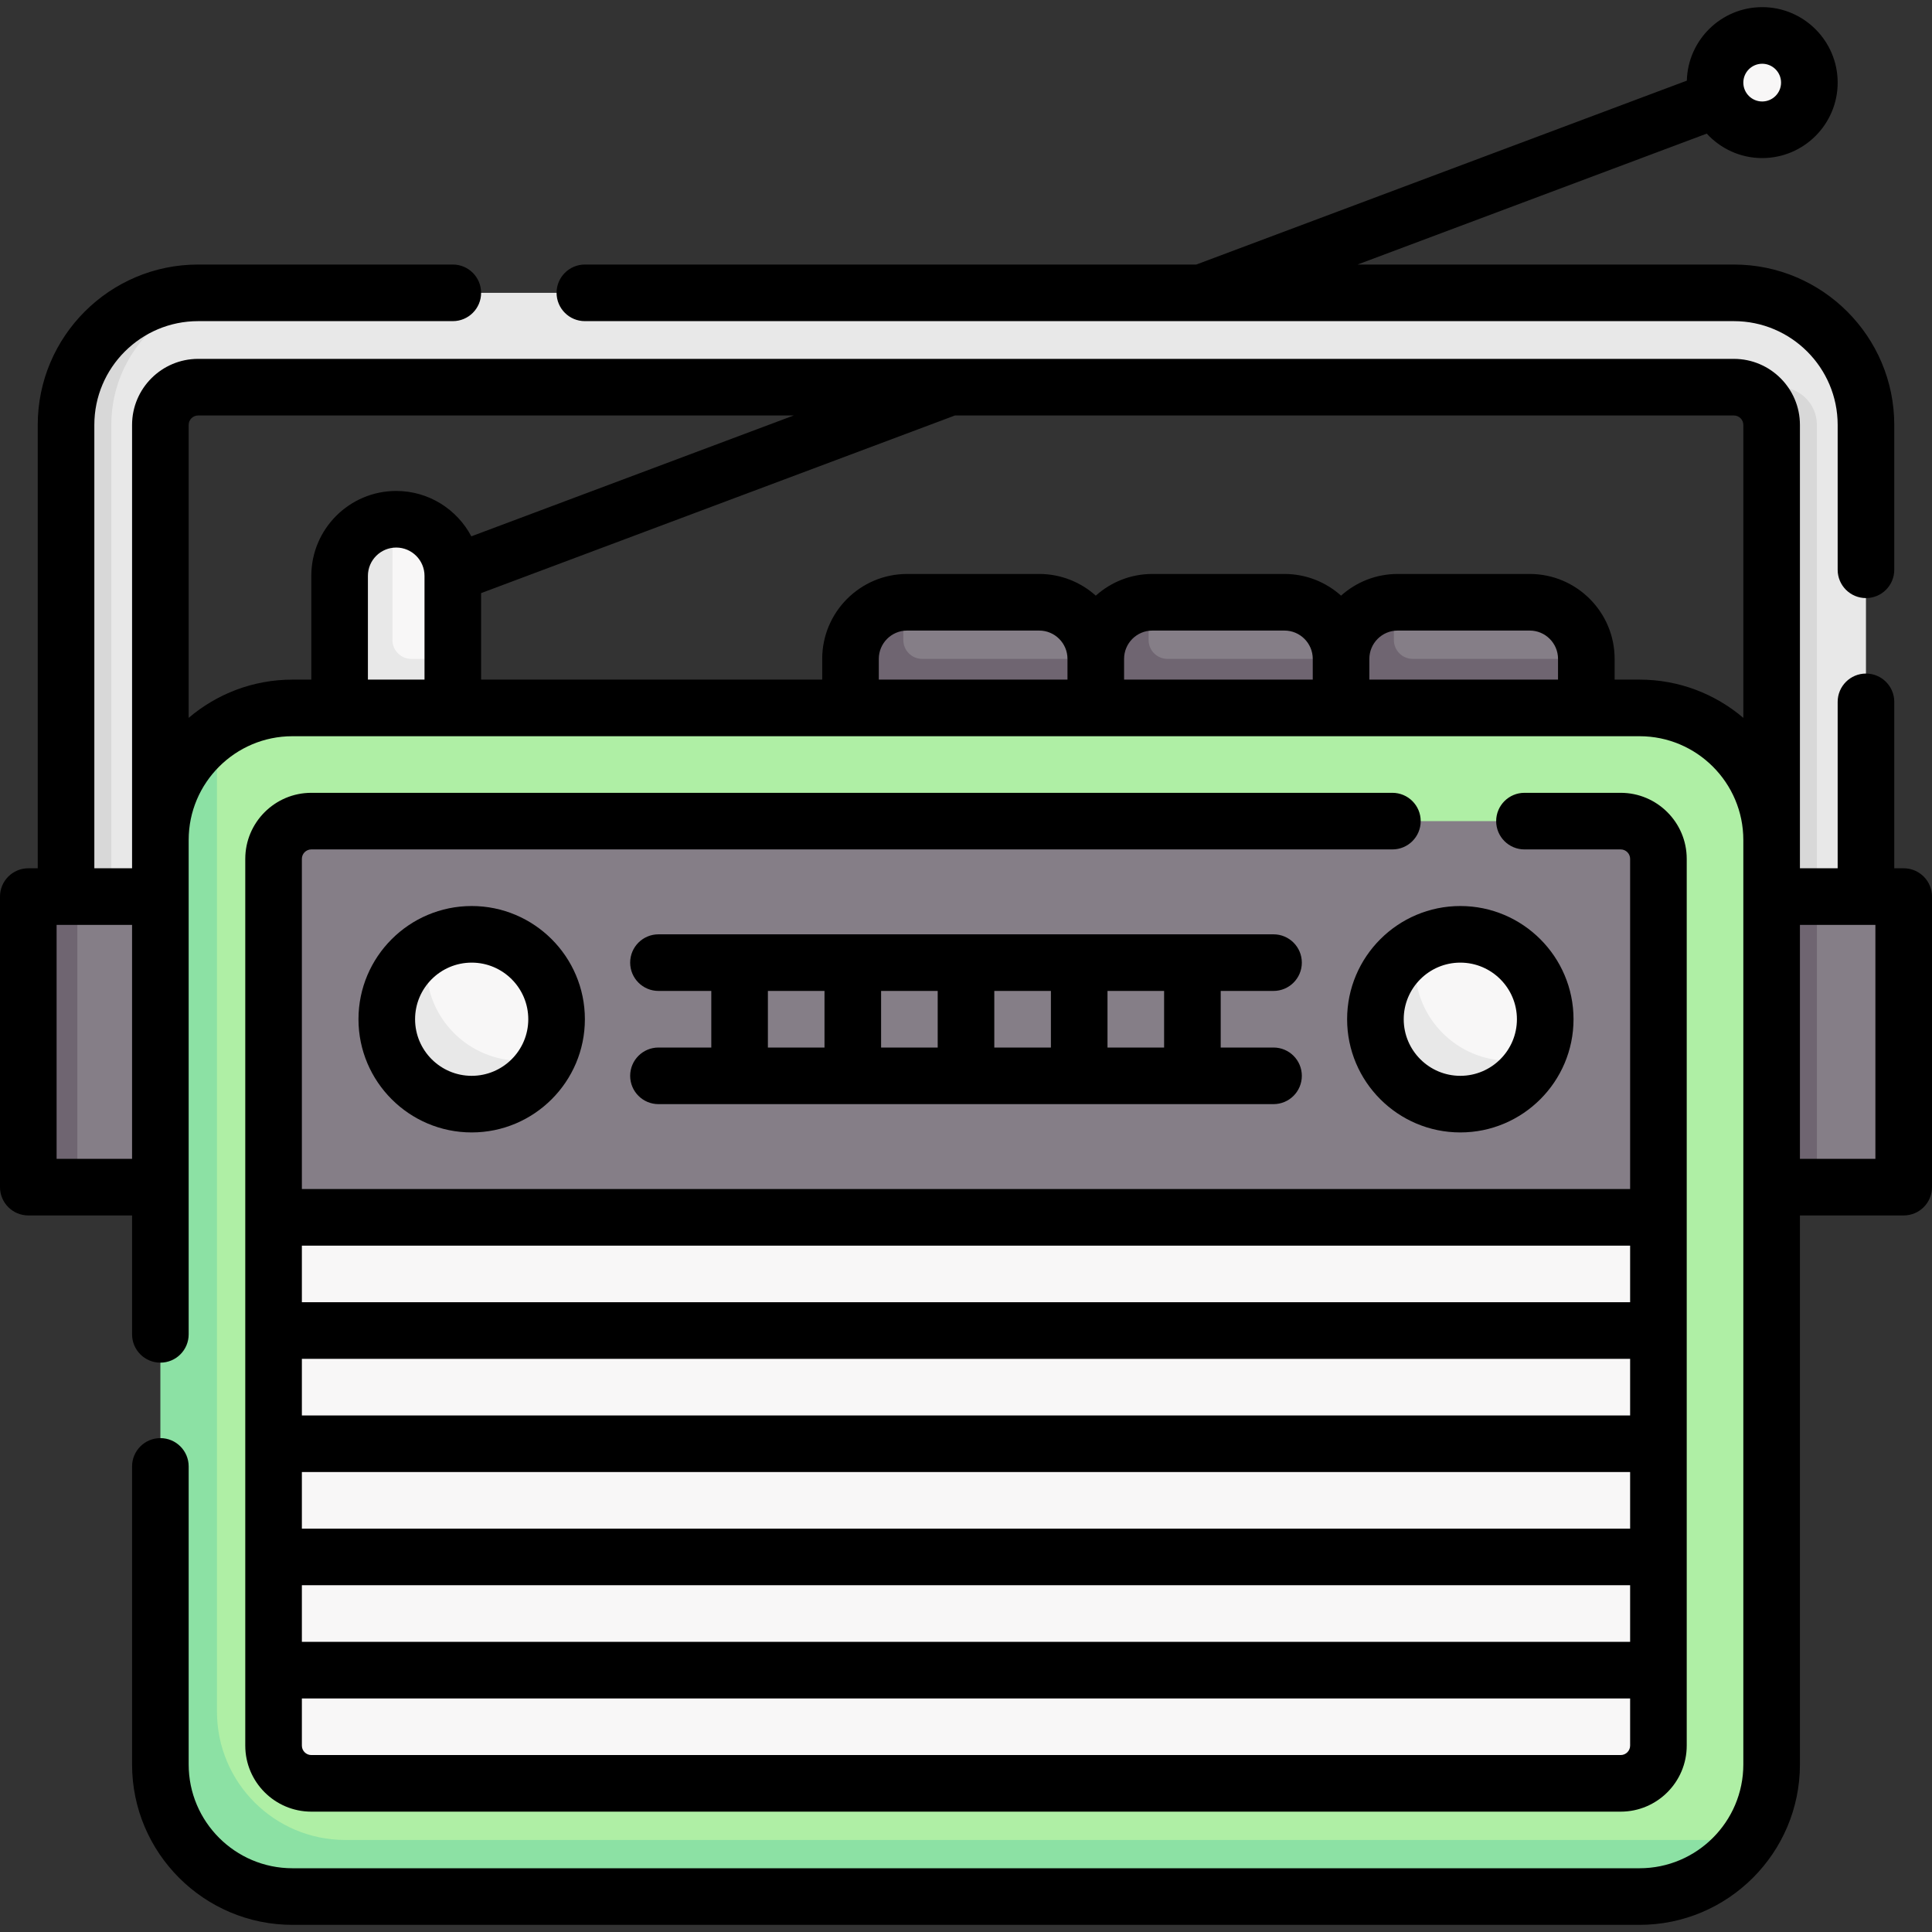 <svg id="Capa_1" enable-background="new 0 0 512 512" height="512" viewBox="0 0 512 512" width="512" xmlns="http://www.w3.org/2000/svg"><rect x="0" y="0" width="512" height="512" fill="#333333" stroke="none"/><g><g><path d="m118.404 187.606h-26.973l-.716-33.074c0-7.948 5.466-16.378 13.284-16.893.331-.022.664-.033 1.001-.033 8.284 0 15 6.716 15 15v22.004z" fill="#f8f7f7"/><path d="m120 174.61v13l-15.991 5.702-14.009-5.702v-35c0-7.95 6.18-14.45 14-14.96v31.96c0 2.761 2.239 5 5 5z" fill="#e8e8e8"/><g><path d="m494.5 237.606-11.555 4.256-11.229-4.256v-128.074c0-4.208-4.814-4.734-8.494-6.21-1.15-.461-2.406-.715-3.721-.715h-407c-5.523 0-10 4.477-10 10v125l-12.693 3.485-10.459-3.485-.661-123.45c0-19.33 14.441-36.069 33.771-36.069l9.413-.481h397.628c19.33 0 35 15.67 35 35z" fill="#e8e8e8"/></g><g fill="#d8d8d8"><path d="m64.5 77.61c-19.33 0-35 15.67-35 35v125l-6.408 4.142-5.592-4.142v-125c0-19.33 15.67-35 35-35z"/><path d="m481.5 112.61v125l-5.711 4.996-6.289-4.996v-125c0-5.53-4.48-10-10-10h12c5.52 0 10 4.47 10 10z"/></g><circle cx="467" cy="21.894" fill="#f8f7f7" r="15"/><path d="m469.5 311.22 12 3.386h19c2.209 0 4-1.791 4-4v-69c0-2.209-1.791-4-4-4h-19l-12 2.274z" fill="#857e87"/><path d="m481.5 237.61v77h-12l-8.353-39.72 8.353-37.28z" fill="#6f6571"/><path d="m12.615 313.734 7.885.872h22l9.216-35.753-9.216-41.247h-22l-8.05 1.485c-2.209 0-4 1.791-4 4l.165 66.642c0 2.21 1.791 4.001 4 4.001z" fill="#857e87"/><path d="m20.5 237.61v77h-9c-2.21 0-4-1.79-4-4v-69c0-2.21 1.79-4 4-4z" fill="#6f6571"/><g><path d="m240.394 159.606h35c8.284 0 15 6.716 15 15l-1.981 13h-61.899l.028-11.799c0-7.947 12.848-16.168 12.848-16.168.331-.021.666-.033 1.004-.033z" fill="#857e87"/><path d="m290.39 174.61 6.83 5.931-6.83 7.069-34.39 6.28-30.61-6.28v-13c0-7.95 6.18-14.45 14-14.96v9.96c0 2.761 2.239 5 5 5z" fill="#6f6571"/></g><g><path d="m305.395 159.606h35c8.284 0 15 6.716 15 15l-1.981 13h-61.899l.028-11.799c0-7.947 12.848-16.168 12.848-16.168.332-.021.667-.033 1.004-.033z" fill="#857e87"/><path d="m355.392 174.61 3.92 7.693-3.92 5.307-34.39 6.28-30.61-6.28v-13c0-7.95 6.18-14.45 14-14.96v9.96c0 2.761 2.239 5 5 5z" fill="#6f6571"/></g><g><path d="m370.397 159.606h35c8.284 0 15 6.716 15 15l-1.981 13h-61.899l.028-11.799c0-7.947 12.848-16.168 12.848-16.168.332-.021.667-.033 1.004-.033z" fill="#857e87"/><path d="m420.394 174.61v13l-34.39 6.28-30.61-6.28v-13c0-7.95 6.18-14.45 14-14.96v9.96c0 2.761 2.239 5 5 5z" fill="#6f6571"/></g><path d="m426.495 499.89-344.495-1.89c-19.33 0-35-15.67-35-35l-1.229-232.807c0-11.892 2.66-29.984 11.725-36.309 5.67-3.956 12.566-6.277 20.005-6.277h357c19.33 0 35 15.67 35 35v245c0 7.439-2.321 14.335-6.277 20.006-6.326 9.063-24.837 12.277-36.729 12.277z" fill="#afefa5"/><path d="m463.22 487.61c-6.32 9.07-16.83 15-28.72 15h-357c-19.33 0-35-15.67-35-35v-245c0-11.89 5.93-22.4 15-28.72v259.72c0 18.77 15.22 34 34 34z" fill="#8ce1a4"/><path d="m439.5 227.61v95l-197.216 11.729-169.784-11.729v-95c0-5.53 4.48-10 10-10h347c5.52 0 10 4.47 10 10z" fill="#857e87"/><path d="m439.5 322.61v22.5l-4.5 6.975 4.5 8.025v15l-4.5 6.975 4.5 8.025v15l-4.5 6.975 4.5 8.025v15l-4.5 8.025 4.5 6.975v12.5c0 5.52-4.48 10-10 10h-347c-5.52 0-10-4.48-10-10v-12.5l5.858-7.5-5.858-7.5v-15l5.858-7.5-5.858-7.5v-15l5.858-8.871-5.858-6.129v-15l5.858-7.5-5.858-7.5v-22.5z" fill="#f8f7f7"/><g><path d="m150 270.106c0-13.807-11.193-25-25-25-3.729 0-7.267.816-10.446 2.28 0 0-5.266 4.333-7.572 6.971-3.844 4.396-5.972 9.45-5.972 15.749 0 13.807 10.184 23.554 23.991 23.554 7.333 0 13.34-2.76 17.913-7.789 2.126-2.338 5.526-7.048 5.526-7.048 1.008-2.714 1.56-5.651 1.56-8.717z" fill="#f8f7f7"/><path d="m148.438 278.823c-3.53 9.51-12.698 16.287-23.438 16.287-13.81 0-25-11.2-25-25 0-10.08 5.954-18.783 14.554-22.723-1.01 2.71-1.554 5.653-1.554 8.723 0 13.8 11.19 25 25 25 3.72 0 7.268-.807 10.438-2.287z" fill="#e8e8e8"/></g><g><path d="m412 270.106c0-13.807-11.193-25-25-25-3.729 0-7.267.816-10.446 2.28 0 0-5.266 4.333-7.572 6.971-3.844 4.396-5.972 9.45-5.972 15.749 0 13.807 10.184 23.554 23.991 23.554 7.333 0 13.34-2.76 17.913-7.789 2.126-2.338 5.526-7.048 5.526-7.048 1.008-2.714 1.56-5.651 1.56-8.717z" fill="#f8f7f7"/><path d="m410.438 278.823c-3.53 9.51-12.698 16.287-23.438 16.287-13.81 0-25-11.2-25-25 0-10.08 5.954-18.783 14.554-22.723-1.01 2.71-1.554 5.653-1.554 8.723 0 13.8 11.19 25 25 25 3.72 0 7.268-.807 10.438-2.287z" fill="#e8e8e8"/></g></g><g><path d="m369 210.106h-286.5c-9.649 0-17.5 7.851-17.5 17.5v235c0 9.649 7.851 17.5 17.5 17.5h347c9.649 0 17.5-7.851 17.5-17.5v-235c0-9.649-7.851-17.5-17.5-17.5h-25.5c-4.143 0-7.5 3.358-7.5 7.5s3.357 7.5 7.5 7.5h25.5c1.379 0 2.5 1.122 2.5 2.5v87.5h-352v-87.5c0-1.378 1.122-2.5 2.5-2.5h286.5c4.143 0 7.5-3.358 7.5-7.5s-3.357-7.5-7.5-7.5zm63 195h-352v-15h352zm-352 15h352v15h-352zm352-45h-352v-15h352zm-2.5 90h-347c-1.378 0-2.5-1.122-2.5-2.5v-12.5h352v12.5c0 1.379-1.121 2.5-2.5 2.5zm2.5-135v15h-352v-15z"/><path d="m504.5 230.106h-2.5v-44.106c0-4.142-3.357-7.5-7.5-7.5s-7.5 3.358-7.5 7.5v44.106h-10c-.003-1.299.002-113.069 0-117.5 0-9.649-7.851-17.5-17.5-17.5h-407c-9.649 0-17.5 7.851-17.5 17.5-.003 6.877.005 113.364 0 117.5h-10v-117.5c0-15.164 12.336-27.5 27.5-27.5h67.5c4.142 0 7.5-3.358 7.5-7.5s-3.358-7.5-7.5-7.5h-67.5c-23.435 0-42.5 19.065-42.5 42.5v117.5h-2.5c-4.142 0-7.5 3.358-7.5 7.5v77c0 4.142 3.358 7.5 7.5 7.5h27.5v31.511c0 4.142 3.358 7.5 7.5 7.5s7.5-3.358 7.5-7.5v-131.011c0-15.164 12.336-27.5 27.5-27.5h357c15.163 0 27.5 12.336 27.5 27.5v245c0 15.164-12.337 27.5-27.5 27.5h-357c-15.164 0-27.5-12.336-27.5-27.5v-78.989c0-4.142-3.358-7.5-7.5-7.5s-7.5 3.358-7.5 7.5v78.989c0 23.435 19.065 42.5 42.5 42.5h357c23.435 0 42.5-19.065 42.5-42.5v-145.5h27.5c4.143 0 7.5-3.358 7.5-7.5v-77c0-4.142-3.357-7.5-7.5-7.5zm-489.5 77v-62h20v62zm35-116.865v-77.634c0-1.378 1.122-2.5 2.5-2.5h157.837l-85.431 32.028c-3.774-7.145-11.278-12.028-19.906-12.028-12.407 0-22.5 10.093-22.5 22.5v27.5h-5c-10.481-.001-20.082 3.821-27.5 10.134zm62.5-10.135h-15v-27.5c0-4.136 3.364-7.5 7.5-7.5s7.5 3.364 7.5 7.5zm185.394-5.5c0-4.136 3.364-7.5 7.5-7.5h35c4.136 0 7.5 3.364 7.5 7.5v5.5h-50zm65 0c0-4.136 3.364-7.5 7.5-7.5h35c4.136 0 7.5 3.364 7.5 7.5v5.5h-50zm-80 5.5h-50v-5.5c0-4.136 3.364-7.5 7.5-7.5h35c4.136 0 7.5 3.364 7.5 7.5zm151.606 0h-6.606v-5.5c0-12.407-10.094-22.5-22.5-22.5h-35c-5.758 0-11.016 2.177-15 5.748-3.984-3.571-9.242-5.748-15-5.748h-35c-5.758 0-11.016 2.177-15 5.748-3.984-3.571-9.242-5.748-15-5.748h-35c-12.407 0-22.5 10.093-22.5 22.5v5.5h-90.394v-22.926l125.566-47.074h206.434c1.379 0 2.5 1.122 2.5 2.5v77.634c-7.418-6.312-17.019-10.134-27.5-10.134zm62.5 127h-20v-62h20z"/><path d="m155 85.106h304.5c15.163 0 27.5 12.336 27.5 27.5v38.394c0 4.142 3.357 7.5 7.5 7.5s7.5-3.358 7.5-7.5v-38.394c0-23.435-19.065-42.5-42.5-42.5h-99.737l92.542-34.694c3.657 3.973 8.883 6.481 14.696 6.481 11.028 0 20-8.972 20-20s-8.972-20-20-20c-10.852 0-19.693 8.693-19.974 19.478l-129.996 48.735h-162.031c-4.142 0-7.5 3.358-7.5 7.5s3.358 7.5 7.5 7.5zm312-68.212c2.757 0 5 2.243 5 5s-2.243 5-5 5-5-2.243-5-5 2.243-5 5-5z"/><path d="m95 270.106c0 16.542 13.458 30 30 30s30-13.458 30-30-13.458-30-30-30-30 13.458-30 30zm45 0c0 8.271-6.729 15-15 15s-15-6.729-15-15 6.729-15 15-15 15 6.729 15 15z"/><path d="m357 270.106c0 16.542 13.458 30 30 30s30-13.458 30-30-13.458-30-30-30-30 13.458-30 30zm30-15c8.271 0 15 6.729 15 15s-6.729 15-15 15-15-6.729-15-15 6.729-15 15-15z"/><path d="m337.5 262.606c4.143 0 7.5-3.358 7.5-7.5s-3.357-7.5-7.5-7.5h-163c-4.142 0-7.5 3.358-7.5 7.5s3.358 7.5 7.5 7.5h14v15h-14c-4.142 0-7.5 3.358-7.5 7.5s3.358 7.5 7.5 7.5h163c4.143 0 7.5-3.358 7.5-7.5s-3.357-7.5-7.5-7.5h-14v-15zm-74 0h15v15h-15zm-15 15h-15v-15h15zm-45-15h15v15h-15zm105 15h-15v-15h15z"/></g></g></svg>
